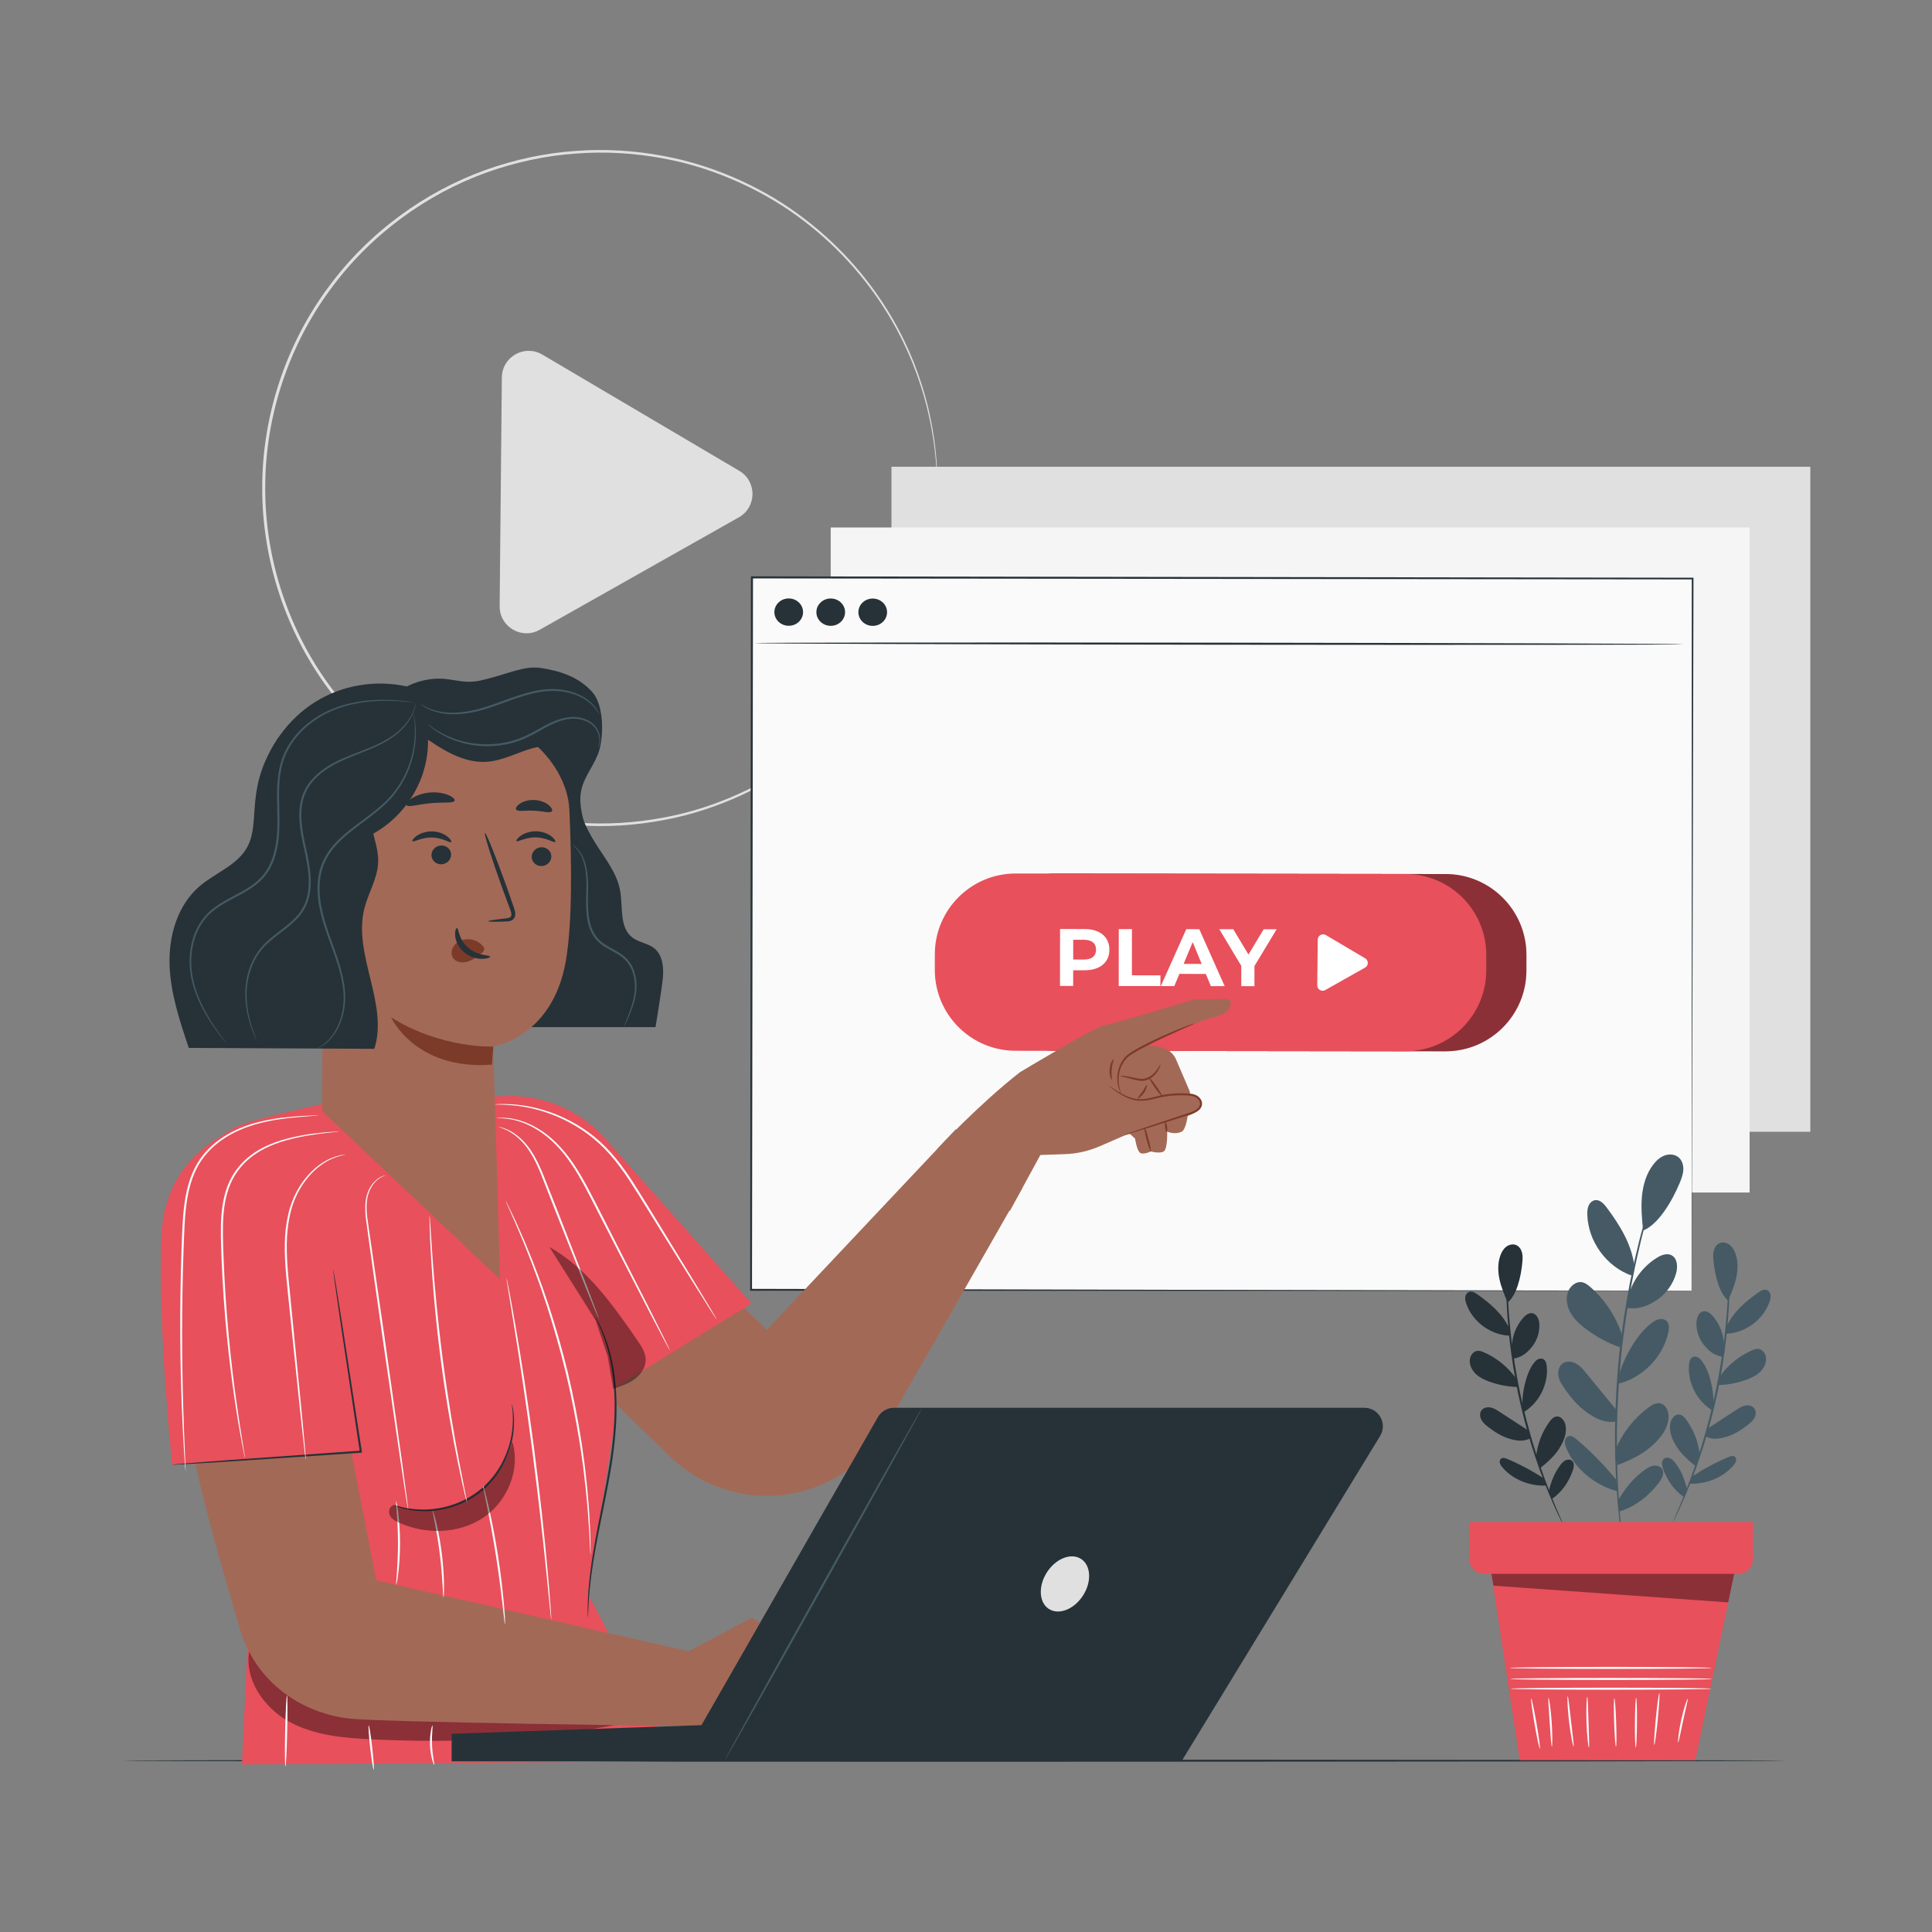 <?xml version="1.0" encoding="utf-8"?>
<!-- Generator: Adobe Illustrator 27.5.0, SVG Export Plug-In . SVG Version: 6.00 Build 0)  -->
<svg version="1.1" xmlns="http://www.w3.org/2000/svg" xmlns:xlink="http://www.w3.org/1999/xlink" x="0px" y="0px"
	 viewBox="0 0 500 500" style="enable-background:new 0 0 500 500;" xml:space="preserve">
<rect x="0" y="0" width="500" height="500" fill="#808080" stroke="none"/>
<g id="Background_Complete">
	<g>
		<g>
			<g>
				<path style="fill:#E0E0E0;" d="M242.573,126.305c0,0-0.039-0.479-0.075-1.413c-0.061-0.933-0.03-2.326-0.198-4.141
					c-0.227-3.633-0.84-8.998-2.507-15.714c-1.722-6.683-4.606-14.739-9.655-23.174c-5.041-8.402-12.267-17.193-22.108-24.687
					c-4.9-3.757-10.469-7.128-16.606-9.912c-6.133-2.781-12.834-5.013-19.98-6.297c-7.133-1.314-14.683-1.829-22.393-1.226
					c-7.714,0.527-15.563,2.193-23.242,4.944c-15.315,5.549-29.867,15.909-40.35,30.274c-10.537,14.268-16.858,32.476-16.822,51.333
					c-0.043,18.864,6.278,37.079,16.816,51.351c10.484,14.37,25.038,24.733,40.356,30.283c3.844,1.365,7.721,2.481,11.608,3.314
					c3.896,0.772,7.777,1.401,11.637,1.63c7.711,0.604,15.261,0.087,22.395-1.227c7.147-1.284,13.848-3.518,19.981-6.299
					c6.137-2.784,11.706-6.156,16.605-9.913c9.841-7.495,17.066-16.286,22.106-24.688c5.048-8.435,7.931-16.49,9.653-23.172
					c1.666-6.715,2.279-12.079,2.506-15.712c0.167-1.815,0.137-3.208,0.197-4.141C242.534,126.783,242.573,126.305,242.573,126.305
					s0.059,1.917-0.117,5.563c-0.178,3.642-0.743,9.026-2.37,15.775c-1.682,6.717-4.535,14.822-9.573,23.32
					c-5.03,8.465-12.265,17.331-22.146,24.901c-4.919,3.795-10.516,7.203-16.689,10.021c-6.169,2.814-12.913,5.078-20.111,6.386
					c-7.184,1.338-14.79,1.871-22.561,1.275c-3.891-0.226-7.803-0.853-11.732-1.627c-3.92-0.834-7.83-1.953-11.707-3.326
					c-15.451-5.577-30.139-16.014-40.723-30.503c-10.638-14.389-17.022-32.77-16.979-51.799
					c-0.037-19.022,6.347-37.396,16.984-51.781c10.583-14.484,25.268-24.919,40.717-30.495c7.745-2.765,15.661-4.433,23.436-4.952
					c7.77-0.596,15.376-0.064,22.559,1.273c7.197,1.307,13.941,3.57,20.11,6.385c6.172,2.818,11.77,6.225,16.689,10.02
					c9.882,7.569,17.117,16.436,22.148,24.901c5.038,8.498,7.892,16.604,9.575,23.322c1.627,6.75,2.193,12.135,2.371,15.778
					C242.632,124.387,242.573,126.305,242.573,126.305z"/>
			</g>
		</g>
		<g>
			<path style="fill:#E0E0E0;" d="M165.842,106.809l25.489,15.044c4.605,2.718,4.541,9.402-0.116,12.032l-25.773,14.552
				l-25.773,14.552c-4.657,2.629-10.413-0.768-10.362-6.116l0.284-29.596l0.284-29.596c0.051-5.347,5.872-8.634,10.477-5.916
				L165.842,106.809z"/>
		</g>
	</g>
	<g>
		<rect x="230.709" y="120.793" style="fill:#E0E0E0;" width="237.803" height="172.111"/>
	</g>
	<g>
		<rect x="214.991" y="136.512" style="fill:#F5F5F5;" width="237.803" height="172.111"/>
	</g>
</g>
<g id="Background_Simple" style="display:none;">
	<path style="display:inline;fill:#E0E0E0;" d="M105.947,302.704c-30.833-43.705-32.923-90.801-32.321-130.489
		c0.601-39.687,23.133-79.132,58.635-96.881s82.606-11.011,109.471,18.208c17.554,19.091,27.159,46.672,50.328,58.325
		c32.729,16.462,72.357-8.087,108.313-1.059c27.575,5.39,48.935,29.605,56.646,56.623s3.571,56.202-5.39,82.832
		c-9.017,26.795-23.745,52.944-47.427,68.386c-21.166,13.803-47.162,17.662-72.328,19.946c-41.648,3.78-84.228,4.087-124.609-6.788
		C166.884,360.932,128.604,337.854,105.947,302.704"/>
	<path style="display:inline;fill:#E0E0E0;" d="M365.764,98.195c-1.684-10.523-8.909-19.739-18.173-25.007
		c-9.264-5.268-17.319-7.645-27.684-4.019c-8.928,1.592-16.915,11.721-19.233,20.489c-2.318,8.767,0.13,18.46,5.647,25.657
		c5.518,7.197,13.855,11.971,22.691,14.015c8.426,1.949,17.769,1.396,25.044-3.282C363.02,120.283,367.448,108.718,365.764,98.195z"
		/>
</g>
<g id="Floor">
	<g>
		<g>
			<path style="fill:#263238;" d="M462.297,455.667c0,0.147-96.448,0.267-215.395,0.267c-118.988,0-215.415-0.12-215.415-0.267
				c0-0.147,96.427-0.267,215.415-0.267C365.85,455.4,462.297,455.52,462.297,455.667z"/>
		</g>
	</g>
</g>
<g id="Screen">
	<g>
		<g>
			<g>
				<g>
					<g>
						
							<rect x="224.029" y="120.039" transform="matrix(0.001 -1 1 0.001 74.057 557.673)" style="fill:#FAFAFA;" width="184.368" height="243.445"/>
					</g>
					<g>
						<g>
							<path style="fill:#263238;" d="M437.82,334.098c0-1.816,0.004-72.898,0.011-184.368l0.219,0.219
								c-68.849-0.072-152.852-0.161-243.424-0.257h-0.02l0.267-0.266c-0.092,66.324-0.18,129.118-0.257,184.367l-0.24-0.241
								C338.662,333.876,435.701,334.093,437.82,334.098c-2.118-0.001-99.158-0.026-243.445-0.064h-0.241l0-0.241
								c0.061-55.249,0.131-118.043,0.204-184.367l0-0.267h0.267h0.02c90.572,0.131,174.575,0.252,243.424,0.352l0.22,0l0,0.219
								C437.998,261.2,437.825,332.282,437.82,334.098z"/>
						</g>
					</g>
				</g>
				<g>
					<g>
						<path style="fill:#263238;" d="M435.76,166.737c0,0.147-53.872,0.2-120.311,0.117c-66.462-0.083-120.322-0.27-120.322-0.417
							c0-0.147,53.86-0.199,120.322-0.116C381.888,166.403,435.76,166.589,435.76,166.737z"/>
					</g>
				</g>
				<g>
					<path style="fill:#263238;" d="M207.832,158.419c-0.003,1.953-1.666,3.535-3.716,3.532c-2.05-0.003-3.71-1.588-3.708-3.541
						c0.003-1.953,1.666-3.535,3.716-3.532C206.175,154.88,207.834,156.466,207.832,158.419z"/>
				</g>
				<g>
					<path style="fill:#263238;" d="M218.702,158.433c-0.002,1.953-1.666,3.535-3.716,3.532c-2.05-0.003-3.71-1.588-3.707-3.542
						c0.002-1.953,1.666-3.535,3.716-3.532C217.045,154.894,218.705,156.479,218.702,158.433z"/>
				</g>
				<g>
					<path style="fill:#263238;" d="M229.573,158.446c-0.002,1.953-1.666,3.535-3.716,3.532c-2.05-0.003-3.71-1.588-3.707-3.542
						c0.002-1.953,1.666-3.535,3.716-3.532C227.916,154.907,229.575,156.493,229.573,158.446z"/>
				</g>
			</g>
		</g>
		<g>
			<g>
				<g>
					<path style="fill:#E8505B;" d="M374.075,272.077l-100.851-0.126c-11.56-0.014-20.92-9.397-20.905-20.958l0.005-4.014
						c0.014-11.56,9.398-20.92,20.958-20.905l100.851,0.126c11.56,0.014,20.92,9.397,20.905,20.958l-0.005,4.014
						C395.018,262.732,385.635,272.092,374.075,272.077z"/>
				</g>
				<g style="opacity:0.4;">
					<path d="M374.075,272.077l-100.851-0.126c-11.56-0.014-20.92-9.397-20.905-20.958l0.005-4.014
						c0.014-11.56,9.398-20.92,20.958-20.905l100.851,0.126c11.56,0.014,20.92,9.397,20.905,20.958l-0.005,4.014
						C395.018,262.732,385.635,272.092,374.075,272.077z"/>
				</g>
			</g>
			<g>
				<path style="fill:#E8505B;" d="M363.684,272.064l-100.851-0.126c-11.56-0.014-20.92-9.397-20.905-20.958l0.005-4.014
					c0.014-11.56,9.397-20.92,20.957-20.905l100.851,0.126c11.56,0.014,20.92,9.397,20.905,20.958l-0.005,4.014
					C384.628,262.719,375.245,272.079,363.684,272.064z"/>
			</g>
			<g>
				<g>
					<path style="fill:#FFFFFF;" d="M287.112,245.79c-0.004,3.283-2.469,5.321-6.404,5.316l-2.967-0.004l-0.006,4.062l-3.409-0.004
						l0.019-14.731l6.376,0.008C284.656,240.442,287.116,242.486,287.112,245.79z M283.66,245.786
						c0.002-1.62-1.049-2.569-3.132-2.572l-2.778-0.003l-0.006,5.114l2.778,0.004C282.605,248.331,283.658,247.385,283.66,245.786z"
						/>
					<path style="fill:#FFFFFF;" d="M289.541,240.448l3.409,0.004l-0.015,11.954l7.387,0.01l-0.004,2.778l-10.796-0.014
						L289.541,240.448z"/>
					<path style="fill:#FFFFFF;" d="M312.065,252.051l-6.839-0.008l-1.309,3.155l-3.493-0.005l6.584-14.723l3.367,0.005l6.568,14.74
						l-3.577-0.005L312.065,252.051z M310.995,249.461l-2.328-5.643l-2.344,5.637L310.995,249.461z"/>
					<path style="fill:#FFFFFF;" d="M324.654,250.004l-0.007,5.219l-3.409-0.005l0.007-5.261l-5.691-9.477l3.619,0.005l3.928,6.55
						l3.943-6.54l3.346,0.004L324.654,250.004z"/>
				</g>
				<g>
					<path style="fill:#FFFFFF;" d="M348.216,245.003l5.09,3.013c0.92,0.544,0.905,1.88-0.026,2.404l-5.154,2.902l-5.154,2.902
						c-0.931,0.524-2.081-0.156-2.069-1.225l0.064-5.914l0.064-5.914c0.012-1.069,1.176-1.724,2.095-1.18L348.216,245.003z"/>
				</g>
			</g>
		</g>
	</g>
</g>
<g id="Character">
	<g>
		<g>
			<g>
				<path style="fill:#A36957;" d="M152.492,299.358l45.949,44.812l48.918-51.913l17.268,15.126l-35.185,61.6
					c-3.164,5.511-7.605,10.252-13.12,13.409c-4.316,2.47-9.144,4.045-14.199,4.561h0c-10.548,1.077-21.034-2.559-28.651-9.936
					l-25.269-24.473L152.492,299.358z"/>
			</g>
			<g>
				<g>
					<path style="fill:#A36957;" d="M263.974,277.478c0,0,20.241-12.147,21.754-12.147c1.512,0,23.145-6.672,23.145-6.672
						l9.265-0.135c0,0,2.378,3.466-5.185,5.061l-4.773,1.627l-6.187,2.733l-5.375,2.377l3.733,0.684
						c1.792,0.328,3.302,1.532,4.021,3.206l3.59,8.361c0,0-0.302,9.378-2.117,10.285c-1.815,0.908-3.781,0-3.781,0
						s0.151,4.538-0.908,5.143c-1.059,0.605-3.327,0-3.327,0s-2.118,0.991-2.874,0.269c-0.756-0.723-1.21-3.596-1.21-3.596
						l-1.465-1.361l-7.667,3.337c-2.86,1.245-5.93,1.938-9.047,2.044l-6.32,0.214l-7.885,14.47l-18.77-16.06
						C242.59,297.317,253.391,285.738,263.974,277.478z"/>
				</g>
				<g>
					<path style="fill:#A36957;" d="M286.614,280.957c3.013,1.673,4.345,3.455,7.787,3.306c2.255-0.098,4.79-0.197,7.01-0.603
						c1.912-0.35,3.87-0.329,5.814-0.307c1.29,0.014,2.845,0.188,3.402,1.352c0.391,0.818,0.074,1.835-0.537,2.505
						c-0.611,0.67-1.46,1.064-2.293,1.421c-5.786,2.48-11.932,3.987-18.046,5.484"/>
				</g>
				<g>
					<g>
						<path style="fill:#7C3B29;" d="M300.354,275.468c0.056,0.023-0.114,0.71-0.711,1.689c-0.576,0.948-1.77,2.27-3.612,2.553
							c-0.931,0.139-1.752-0.139-2.464-0.287c-0.653-0.17-1.284-0.333-1.897-0.492c-1.074-0.298-1.739-0.387-1.744-0.454
							c-0.005-0.081,0.718-0.121,1.823,0.085c0.554,0.094,1.206,0.233,1.925,0.382c0.723,0.127,1.507,0.363,2.279,0.239
							c1.607-0.243,2.747-1.38,3.376-2.238C299.98,276.064,300.277,275.431,300.354,275.468z"/>
					</g>
				</g>
				<g>
					<g>
						<path style="fill:#7C3B29;" d="M300.728,283.663c-0.121,0.084-0.962-0.912-1.879-2.226c-0.917-1.314-1.563-2.447-1.442-2.532
							c0.121-0.084,0.962,0.912,1.879,2.226C300.204,282.445,300.849,283.578,300.728,283.663z"/>
					</g>
				</g>
				<g>
					<g>
						<path style="fill:#7C3B29;" d="M296.738,280.734c0.169,0,0.087,1.098-0.666,2.099c-0.715,1.012-1.587,1.545-1.671,1.429
							c-0.095-0.118,0.573-0.796,1.236-1.738C296.332,281.597,296.603,280.726,296.738,280.734z"/>
					</g>
				</g>
				<g>
					<g>
						<path style="fill:#7C3B29;" d="M287.704,279.434c-0.125,0.058-0.672-1.143-0.528-2.719c0.132-1.578,0.879-2.665,0.993-2.587
							c0.141,0.071-0.344,1.182-0.461,2.633C287.57,278.211,287.854,279.389,287.704,279.434z"/>
					</g>
				</g>
				<g>
					<g>
						<path style="fill:#7C3B29;" d="M291.132,293.664c-0.006-0.017,0.148-0.086,0.447-0.202c0.359-0.131,0.792-0.289,1.314-0.479
							c1.229-0.422,2.87-0.985,4.862-1.669c2.084-0.695,4.53-1.51,7.232-2.41c0.682-0.225,1.38-0.455,2.093-0.689
							c0.716-0.239,1.444-0.447,2.101-0.803c0.65-0.341,1.261-0.857,1.361-1.545c0.125-0.68-0.324-1.389-0.949-1.792
							c-0.634-0.407-1.434-0.524-2.216-0.567c-0.794-0.038-1.588-0.048-2.361-0.034c-1.548,0.029-3.036,0.176-4.423,0.469
							c-1.388,0.294-2.706,0.694-3.996,0.862c-1.287,0.186-2.539,0.077-3.597-0.24c-2.131-0.639-3.583-1.717-4.571-2.409
							c-0.492-0.358-0.863-0.65-1.112-0.852c-0.248-0.203-0.372-0.316-0.362-0.331c0.024-0.033,0.578,0.349,1.591,1.012
							c1.016,0.637,2.492,1.65,4.553,2.216c1.027,0.281,2.197,0.363,3.436,0.166c1.242-0.179,2.539-0.589,3.955-0.904
							c1.419-0.314,2.941-0.475,4.515-0.511c0.788-0.017,1.584-0.01,2.401,0.027c0.813,0.046,1.701,0.156,2.478,0.65
							c0.745,0.476,1.345,1.367,1.182,2.323c-0.156,0.957-0.943,1.558-1.639,1.923c-0.723,0.386-1.483,0.595-2.189,0.826
							c-0.715,0.229-1.414,0.453-2.098,0.672c-2.715,0.86-5.173,1.638-7.267,2.301c-2.013,0.618-3.673,1.127-4.914,1.508
							c-0.534,0.153-0.977,0.279-1.345,0.384C291.302,293.647,291.137,293.682,291.132,293.664z"/>
					</g>
				</g>
				<g>
					<g>
						<path style="fill:#7C3B29;" d="M296.178,291.784c0.142-0.038,0.62,1.307,1.066,3.002c0.446,1.696,0.692,3.101,0.55,3.138
							c-0.142,0.037-0.619-1.307-1.066-3.002C296.282,293.226,296.035,291.821,296.178,291.784z"/>
					</g>
				</g>
				<g>
					<g>
						<path style="fill:#7C3B29;" d="M301.572,290.389c0.143-0.032,0.386,0.511,0.478,1.225c0.093,0.713-0.005,1.301-0.151,1.306
							c-0.148,0.005-0.289-0.551-0.378-1.238C301.432,290.996,301.427,290.421,301.572,290.389z"/>
					</g>
				</g>
			</g>
			<g>
				<g>
					<path style="fill:#7C3B29;" d="M309.202,264.864c0.013,0.039-0.37,0.201-1.057,0.509c-0.792,0.351-1.766,0.782-2.913,1.291
						c-2.45,1.109-5.847,2.631-9.474,4.533c-0.9,0.486-1.779,0.963-2.586,1.477c-0.826,0.515-1.554,1.014-2.048,1.728
						c-1.024,1.398-1.476,2.96-1.59,4.266c-0.224,2.667,0.704,4.203,0.579,4.228c-0.021,0.011-0.261-0.34-0.523-1.059
						c-0.258-0.715-0.504-1.82-0.432-3.197c0.07-1.366,0.501-3.022,1.568-4.527c0.26-0.37,0.595-0.733,0.975-1.044
						c0.38-0.293,0.773-0.581,1.19-0.836c0.824-0.533,1.708-1.018,2.617-1.508c3.654-1.916,7.081-3.385,9.576-4.408
						c1.25-0.506,2.271-0.895,2.986-1.138C308.783,264.93,309.192,264.833,309.202,264.864z"/>
				</g>
			</g>
		</g>
		<g>
			<g>
				<g>
					<g>
						<path style="fill:#E8505B;" d="M174.826,455.811l-22.669-43.303l7.213-46.335l-3.636-72.509
							c-13.576-13.696-30.269-9.402-30.269-9.402H88.847c-4.767,1.66-23.633,5.056-28.436,7.758
							c-15.24,8.573-18.242,28.628-13.122,45.348l17.719,68.949l-2.395,50.335L174.826,455.811z"/>
					</g>
					<g>
						<g>
							<polygon style="fill:#E8505B;" points="155.734,293.664 194.491,337.333 152.146,363.442 							"/>
						</g>
					</g>
				</g>
			</g>
			<g style="opacity:0.4;">
				<g>
					<path d="M64.562,426.994c-1.474,7.391,3.584,14.867,10.176,18.522c6.591,3.655,14.385,4.304,21.915,4.647
						c22.078,1.005,44.337,0.036,65.983-4.425c-10.752-3.376-22.159-3.985-33.426-4.225s-22.615-0.144-33.697-2.189
						c-11.083-2.045-22.058-6.427-30.01-14.414"/>
				</g>
			</g>
			<g>
				<g>
					<g>
						<g>
							<path style="fill:#A36957;" d="M174.805,446.702c0,0-75.522-0.971-84.369-1.94c-11.288-1.236-24.59-8.578-28.746-24.538
								c-1.98-7.602-22.91-71.695-16.163-100.526c0.068-0.288,0.137-0.573,0.207-0.854c4.595-18.296,30.811-17.613,34.415,0.904
								l17.203,89.225l80.878,18.379l16.268-8.645l27.196,15.582l-4.066,12.413H174.805z"/>
						</g>
					</g>
				</g>
			</g>
			<g>
				<g>
					<path style="fill:#E8505B;" d="M62.299,291.611c-0.584,0.392-19.595,6.169-20.531,28.143
						c-0.992,23.294,2.788,59.311,2.788,59.311l48.823-3.366l-16.504-76.432L62.299,291.611z"/>
				</g>
			</g>
			<g>
				<g>
					<path style="fill:#263238;" d="M152.149,418.707c-0.018,0-0.033-0.278-0.045-0.808c-0.002-0.53-0.042-1.313-0.005-2.32
						c0.026-2.015,0.21-4.93,0.644-8.507c0.427-3.579,1.155-7.809,2.066-12.479c0.904-4.672,1.985-9.787,2.877-15.195
						c0.874-5.409,1.376-10.615,1.385-15.358c0.005-4.741-0.446-9.007-1.233-12.504c-0.775-3.498-1.755-6.245-2.575-8.075
						c-0.366-0.935-0.761-1.611-0.97-2.098c-0.225-0.479-0.336-0.735-0.32-0.744c0.016-0.009,0.158,0.23,0.415,0.694
						c0.24,0.472,0.666,1.135,1.064,2.063c0.882,1.813,1.925,4.561,2.754,8.078c0.841,3.514,1.335,7.813,1.357,12.586
						c0.018,4.775-0.472,10.013-1.35,15.443c-0.894,5.425-1.992,10.542-2.921,15.204c-0.936,4.661-1.701,8.872-2.174,12.432
						c-0.48,3.559-0.721,6.459-0.811,8.466c-0.069,1.003-0.063,1.784-0.095,2.313C152.188,418.429,152.167,418.707,152.149,418.707z
						"/>
				</g>
			</g>
			<g>
				<g>
					<path style="fill:#263238;" d="M44.556,379.065c-0.001-0.009,0.083-0.024,0.247-0.044c0.196-0.021,0.435-0.046,0.729-0.077
						c0.685-0.06,1.622-0.141,2.805-0.244c2.484-0.192,5.999-0.463,10.323-0.797c8.76-0.624,20.787-1.481,34.073-2.427
						c0.215-0.015,0.43-0.03,0.628-0.043l-0.245,0.306c-1.946-13.038-3.703-24.809-4.981-33.375c-0.606-4.233-1.098-7.67-1.446-10.1
						c-0.155-1.159-0.277-2.076-0.366-2.748c-0.033-0.288-0.06-0.524-0.082-0.716c-0.015-0.162-0.019-0.245-0.01-0.247
						c0.009-0.001,0.03,0.079,0.064,0.239c0.036,0.19,0.08,0.423,0.134,0.708c0.114,0.668,0.269,1.58,0.465,2.733
						c0.388,2.424,0.937,5.853,1.613,10.075c1.319,8.56,3.131,20.322,5.138,33.351l0.044,0.286l-0.29,0.02
						c-0.198,0.014-0.413,0.028-0.628,0.043c-13.29,0.886-25.32,1.688-34.083,2.271c-4.329,0.263-7.848,0.476-10.335,0.628
						c-1.187,0.061-2.125,0.109-2.812,0.144c-0.295,0.01-0.536,0.017-0.732,0.024C44.641,379.077,44.556,379.074,44.556,379.065z"/>
				</g>
			</g>
			<g>
				<g>
					<path style="fill:#263238;" d="M132.482,363.386c0.018-0.004,0.063,0.162,0.132,0.483c0.057,0.322,0.19,0.792,0.25,1.412
						c0.179,1.233,0.27,3.052,0.026,5.276c-0.238,2.222-0.893,4.843-2.167,7.522c-1.265,2.676-3.207,5.381-5.815,7.614
						c-2.638,2.199-5.63,3.662-8.48,4.463c-2.855,0.809-5.549,1.017-7.779,0.88c-2.233-0.131-4.012-0.524-5.198-0.906
						c-0.602-0.163-1.043-0.372-1.351-0.482c-0.304-0.121-0.46-0.194-0.454-0.211c0.032-0.145,2.595,1.059,7.018,1.222
						c2.197,0.087,4.837-0.158,7.626-0.976c2.785-0.81,5.7-2.254,8.272-4.398c2.542-2.178,4.453-4.81,5.716-7.421
						c1.272-2.613,1.954-5.175,2.235-7.356C133.094,366.122,132.334,363.394,132.482,363.386z"/>
				</g>
			</g>
			<g>
				<g>
					<path style="fill:#FAFAFA;" d="M48.026,380.728c-0.009,0.001-0.024-0.1-0.045-0.295c-0.02-0.226-0.046-0.513-0.078-0.87
						c-0.058-0.804-0.139-1.926-0.242-3.35c-0.19-2.911-0.425-7.126-0.624-12.339c-0.402-10.423-0.617-24.845-0.05-40.757
						c0.162-3.974,0.236-7.872,0.757-11.614c0.51-3.729,1.493-7.323,3.27-10.343c1.767-3.029,4.29-5.323,6.885-6.985
						c2.614-1.661,5.311-2.739,7.825-3.469c5.058-1.415,9.316-1.663,12.216-1.878c1.456-0.092,2.588-0.141,3.355-0.17
						c0.359-0.01,0.646-0.018,0.873-0.025c0.197-0.003,0.298,0.001,0.299,0.01c0.001,0.009-0.1,0.024-0.295,0.044
						c-0.226,0.02-0.512,0.046-0.87,0.078c-0.803,0.065-1.923,0.155-3.346,0.27c-2.891,0.278-7.132,0.586-12.126,2.033
						c-2.48,0.745-5.133,1.831-7.692,3.479c-2.54,1.65-4.991,3.905-6.7,6.861c-1.722,2.95-2.679,6.476-3.177,10.165
						c-0.508,3.699-0.58,7.588-0.742,11.561c-0.566,15.897-0.411,30.305-0.106,40.725c0.151,5.211,0.329,9.427,0.455,12.34
						c0.06,1.427,0.108,2.55,0.142,3.355c0.01,0.359,0.018,0.647,0.025,0.874C48.038,380.626,48.035,380.727,48.026,380.728z"/>
				</g>
			</g>
			<g>
				<g>
					<path style="fill:#FAFAFA;" d="M87.809,292.812c0.001,0.009-0.09,0.026-0.268,0.05c-0.209,0.025-0.468,0.055-0.789,0.093
						c-0.735,0.082-1.749,0.195-3.034,0.339c-2.62,0.346-6.457,0.79-10.963,2.218c-2.232,0.742-4.648,1.736-6.91,3.327
						c-2.254,1.579-4.331,3.776-5.73,6.539c-1.397,2.769-2.07,6.02-2.307,9.396c-0.242,3.385-0.076,6.915,0.044,10.529
						c0.539,14.461,1.957,27.499,3.256,36.888c0.648,4.696,1.25,8.486,1.675,11.104c0.208,1.277,0.372,2.284,0.49,3.014
						c0.047,0.32,0.085,0.578,0.116,0.786c0.023,0.178,0.031,0.27,0.022,0.271c-0.009,0.002-0.034-0.087-0.075-0.261
						c-0.044-0.205-0.1-0.461-0.168-0.777c-0.143-0.726-0.34-1.728-0.589-2.998c-0.488-2.608-1.148-6.392-1.844-11.086
						c-1.395-9.385-2.875-22.438-3.415-36.921c-0.119-3.615-0.284-7.159-0.032-10.587c0.248-3.416,0.941-6.738,2.39-9.579
						c1.45-2.837,3.602-5.085,5.917-6.681c2.323-1.609,4.783-2.595,7.047-3.322c4.568-1.396,8.423-1.782,11.056-2.066
						c1.322-0.122,2.35-0.202,3.048-0.24c0.323-0.016,0.584-0.029,0.794-0.04C87.716,292.801,87.808,292.802,87.809,292.812z"/>
				</g>
			</g>
			<g>
				<g>
					<path style="fill:#FAFAFA;" d="M79.149,377.928c-0.018,0.002-0.067-0.298-0.142-0.87c-0.075-0.62-0.176-1.456-0.304-2.507
						c-0.246-2.231-0.593-5.371-1.019-9.23c-0.813-7.843-1.928-18.594-3.16-30.471c-0.614-5.939-1.176-11.676-0.563-16.877
						c0.308-2.59,0.847-5.033,1.713-7.198c0.85-2.167,1.96-4.054,3.186-5.605c2.446-3.126,5.271-4.889,7.342-5.621
						c0.515-0.202,0.981-0.35,1.397-0.441c0.41-0.113,0.759-0.192,1.049-0.222c0.574-0.084,0.875-0.119,0.877-0.101
						c0.016,0.075-1.22,0.15-3.246,0.957c-2.018,0.781-4.755,2.559-7.119,5.658c-1.185,1.538-2.256,3.403-3.072,5.535
						c-0.83,2.126-1.347,4.538-1.637,7.092c-0.578,5.133-0.009,10.826,0.606,16.769c1.171,11.883,2.231,22.639,3.004,30.487
						c0.355,3.866,0.644,7.012,0.85,9.247c0.086,1.055,0.154,1.894,0.204,2.517C79.155,377.623,79.168,377.926,79.149,377.928z"/>
				</g>
			</g>
			<g>
				<g>
					<path style="fill:#FAFAFA;" d="M105.648,390.829c-0.018,0.003-0.08-0.305-0.182-0.893c-0.103-0.635-0.243-1.494-0.419-2.576
						c-0.348-2.29-0.838-5.519-1.441-9.488c-1.172-8.061-2.78-19.117-4.555-31.33c-1.739-12.247-3.326-23.32-4.378-31.366
						c-0.224-2.021-0.208-3.902,0.172-5.494c0.387-1.594,1.124-2.842,1.892-3.692c0.77-0.857,1.561-1.322,2.114-1.55
						c0.559-0.228,0.878-0.256,0.878-0.256c0.058,0.076-1.349,0.221-2.837,1.942c-0.722,0.846-1.411,2.074-1.757,3.622
						c-0.342,1.554-0.333,3.388-0.088,5.386c1.166,8.061,2.765,19.117,4.532,31.333c1.715,12.222,3.268,23.285,4.401,31.352
						c0.533,3.979,0.966,7.216,1.273,9.512c0.134,1.088,0.241,1.952,0.319,2.59C105.64,390.513,105.666,390.826,105.648,390.829z"/>
				</g>
			</g>
			<g>
				<g>
					<path style="fill:#FAFAFA;" d="M114.778,413.423c-0.08,0-0.131-1.272-0.251-3.32c-0.119-2.049-0.331-4.875-0.715-7.979
						c-0.387-3.105-0.874-5.897-1.26-7.913c-0.385-2.016-0.646-3.261-0.569-3.28c0.066-0.017,0.457,1.197,0.938,3.201
						c0.482,2.003,1.03,4.802,1.42,7.926c0.386,3.123,0.54,5.971,0.562,8.031C114.928,412.151,114.846,413.424,114.778,413.423z"/>
				</g>
			</g>
			<g>
				<g>
					<path style="fill:#FAFAFA;" d="M96.708,457.996c-0.146,0.017-0.553-2.531-0.909-5.69c-0.355-3.16-0.525-5.733-0.378-5.75
						c0.146-0.017,0.553,2.531,0.909,5.69C96.685,455.405,96.854,457.979,96.708,457.996z"/>
				</g>
			</g>
			<g>
				<g>
					<path style="fill:#FAFAFA;" d="M74.267,438.767c0.147,0.003,0.176,4.124,0.063,9.203c-0.112,5.081-0.323,9.196-0.47,9.193
						c-0.147-0.003-0.176-4.124-0.063-9.204C73.909,442.88,74.12,438.764,74.267,438.767z"/>
				</g>
			</g>
			<g>
				<g>
					<path style="fill:#FAFAFA;" d="M102.513,388.492c0.067-0.01,0.315,1.185,0.558,3.142c0.243,1.956,0.455,4.676,0.461,7.687
						c0.003,3.011-0.2,5.733-0.438,7.689c-0.236,1.957-0.481,3.153-0.548,3.143c-0.079-0.011,0.033-1.222,0.173-3.179
						c0.14-1.957,0.282-4.662,0.28-7.653c-0.006-2.99-0.157-5.694-0.303-7.651C102.55,389.714,102.434,388.503,102.513,388.492z"/>
				</g>
			</g>
			<g>
				<g>
					<path style="fill:#FAFAFA;" d="M112.37,456.753c-0.124,0.049-0.967-2.174-1.086-5.073c-0.136-2.9,0.509-5.188,0.637-5.149
						c0.159,0.029-0.238,2.307-0.103,5.126C111.931,454.476,112.526,456.71,112.37,456.753z"/>
				</g>
			</g>
			<g>
				<g>
					<path style="fill:#FAFAFA;" d="M130.694,420.378c-0.037,0.003-0.114-0.503-0.222-1.419c-0.117-1.018-0.266-2.32-0.444-3.88
						c-0.376-3.275-0.945-7.792-1.727-12.758c-0.786-4.967-1.637-9.441-2.288-12.672c-0.311-1.538-0.57-2.823-0.773-3.828
						c-0.18-0.905-0.262-1.41-0.226-1.418c0.036-0.009,0.187,0.48,0.428,1.371c0.244,0.891,0.567,2.187,0.939,3.795
						c0.746,3.216,1.658,7.689,2.446,12.668c0.784,4.978,1.295,9.514,1.576,12.803c0.141,1.645,0.234,2.978,0.276,3.9
						C130.723,419.864,130.73,420.375,130.694,420.378z"/>
				</g>
			</g>
			<g>
				<g>
					<path style="fill:#FAFAFA;" d="M131.059,330.643c0.018-0.003,0.09,0.301,0.212,0.885c0.125,0.63,0.293,1.482,0.505,2.556
						c0.431,2.221,1.016,5.442,1.705,9.428c1.38,7.971,3.121,19.014,4.728,31.253c1.602,12.244,2.766,23.363,3.487,31.421
						c0.362,4.029,0.627,7.291,0.783,9.548c0.072,1.092,0.128,1.959,0.17,2.599c0.033,0.595,0.042,0.908,0.023,0.909
						c-0.018,0.001-0.063-0.309-0.13-0.9c-0.066-0.638-0.157-1.502-0.27-2.59c-0.23-2.3-0.553-5.543-0.951-9.53
						c-0.817-8.045-2.039-19.151-3.641-31.388c-1.606-12.232-3.287-23.277-4.571-31.261c-0.643-3.954-1.166-7.172-1.537-9.453
						c-0.171-1.081-0.307-1.939-0.407-2.573C131.078,330.957,131.041,330.646,131.059,330.643z"/>
				</g>
			</g>
			<g>
				<g>
					<path style="fill:#FAFAFA;" d="M152.843,402.386c-0.009,0-0.021-0.083-0.036-0.244c-0.014-0.193-0.031-0.429-0.052-0.718
						c-0.036-0.676-0.086-1.598-0.149-2.762c-0.051-1.199-0.125-2.666-0.261-4.366c-0.129-1.7-0.229-3.639-0.457-5.773
						c-0.196-2.137-0.417-4.476-0.743-6.978c-0.272-2.508-0.688-5.172-1.097-7.978c-0.898-5.6-2.062-11.729-3.574-18.098
						c-1.543-6.364-3.286-12.355-5.026-17.754c-0.909-2.687-1.747-5.249-2.642-7.608c-0.844-2.378-1.709-4.563-2.504-6.556
						c-0.765-2.005-1.555-3.779-2.212-5.352c-0.65-1.577-1.25-2.917-1.748-4.009c-0.472-1.066-0.846-1.91-1.119-2.528
						c-0.112-0.267-0.204-0.485-0.279-0.664c-0.06-0.151-0.087-0.23-0.079-0.234s0.051,0.067,0.128,0.21
						c0.088,0.173,0.195,0.383,0.327,0.641c0.296,0.609,0.701,1.439,1.211,2.488c0.528,1.08,1.156,2.409,1.833,3.976
						c0.683,1.564,1.499,3.33,2.288,5.33c0.818,1.987,1.705,4.169,2.569,6.545c0.915,2.357,1.77,4.92,2.694,7.608
						c1.77,5.403,3.532,11.405,5.078,17.784c1.515,6.384,2.667,12.531,3.541,18.148c0.396,2.815,0.796,5.486,1.05,8.001
						c0.308,2.509,0.507,4.855,0.679,6.998c0.204,2.14,0.278,4.084,0.379,5.788c0.108,1.704,0.151,3.174,0.17,4.375
						c0.021,1.166,0.037,2.09,0.049,2.767c0,0.289-0.001,0.526-0.001,0.72C152.858,402.302,152.852,402.385,152.843,402.386z"/>
				</g>
			</g>
			<g>
				<g>
					<path style="fill:#FAFAFA;" d="M129.01,291.651c0.004-0.018,0.203,0.013,0.581,0.09c0.372,0.095,0.926,0.24,1.598,0.538
						c1.347,0.57,3.192,1.743,4.903,3.75c1.737,1.988,3.204,4.793,4.497,7.983c1.269,3.206,2.659,6.716,4.119,10.404
						c2.862,7.369,5.451,14.037,7.358,18.948c0.898,2.382,1.634,4.334,2.173,5.764c0.229,0.639,0.416,1.161,0.566,1.577
						c0.124,0.363,0.18,0.556,0.163,0.563c-0.017,0.007-0.107-0.174-0.263-0.524c-0.174-0.406-0.392-0.916-0.659-1.54
						c-0.578-1.415-1.368-3.346-2.331-5.702c-1.945-4.896-4.585-11.543-7.503-18.89c-1.445-3.691-2.821-7.205-4.078-10.414
						c-1.261-3.183-2.669-5.951-4.33-7.926c-1.638-1.994-3.405-3.187-4.701-3.805C129.802,291.839,128.995,291.707,129.01,291.651z"
						/>
				</g>
			</g>
			<g>
				<g>
					<path style="fill:#FAFAFA;" d="M111.163,314.493c0.018-0.001,0.048,0.262,0.088,0.764c0.037,0.553,0.087,1.283,0.149,2.194
						c0.131,1.963,0.314,4.704,0.539,8.066c0.49,6.807,1.334,16.199,2.68,26.523c1.354,10.327,2.953,19.621,4.229,26.325
						c0.647,3.307,1.175,6.002,1.553,7.932c0.174,0.896,0.314,1.614,0.42,2.158c0.09,0.495,0.129,0.756,0.111,0.76
						c-0.018,0.004-0.092-0.25-0.216-0.737c-0.131-0.539-0.303-1.249-0.518-2.137c-0.444-1.858-1.035-4.558-1.72-7.904
						c-1.373-6.691-3.033-15.989-4.388-26.329c-1.347-10.338-2.133-19.749-2.527-26.568c-0.199-3.41-0.321-6.171-0.37-8.081
						c-0.02-0.914-0.037-1.645-0.049-2.199C111.138,314.758,111.144,314.494,111.163,314.493z"/>
				</g>
			</g>
			<g>
				<g>
					<path style="fill:#FAFAFA;" d="M185.537,341.559c-0.016,0.01-0.187-0.234-0.499-0.706c-0.333-0.516-0.78-1.209-1.342-2.08
						c-1.174-1.863-2.824-4.483-4.852-7.701c-2.041-3.276-4.457-7.155-7.138-11.458c-2.7-4.301-5.572-9.104-8.749-14.014
						c-1.61-2.441-3.289-4.753-5.11-6.813c-1.814-2.065-3.785-3.853-5.818-5.35c-4.073-2.996-8.3-4.859-11.959-5.944
						c-3.667-1.103-6.776-1.422-8.908-1.557c-1.07-0.068-1.902-0.075-2.468-0.07c-0.565-0.005-0.863-0.017-0.864-0.035
						s0.295-0.043,0.861-0.072c0.566-0.04,1.402-0.067,2.479-0.03c2.147,0.071,5.288,0.335,9.005,1.402
						c3.708,1.049,8.002,2.896,12.145,5.91c2.067,1.504,4.077,3.314,5.919,5.4c1.848,2.081,3.546,4.412,5.164,6.866
						c3.192,4.935,6.042,9.731,8.722,14.05c2.644,4.326,5.028,8.225,7.04,11.518c1.967,3.256,3.569,5.906,4.708,7.79
						c0.526,0.893,0.945,1.603,1.257,2.132C185.412,341.287,185.553,341.549,185.537,341.559z"/>
				</g>
			</g>
			<g>
				<g>
					<path style="fill:#FAFAFA;" d="M173.402,349.541c-0.016,0.008-0.158-0.228-0.412-0.687c-0.273-0.506-0.635-1.177-1.088-2.017
						c-0.95-1.813-2.28-4.35-3.913-7.465c-3.281-6.37-7.77-15.088-12.73-24.719c-2.486-4.827-4.73-9.497-7.371-13.369
						c-2.604-3.89-5.642-6.912-8.653-8.767c-2.984-1.91-5.806-2.689-7.755-2.958c-1.963-0.259-3.07-0.13-3.071-0.194
						c0,0,1.1-0.21,3.097-0.012c1.98,0.209,4.87,0.944,7.928,2.844c3.085,1.842,6.208,4.895,8.86,8.81
						c2.692,3.901,4.957,8.582,7.44,13.403c4.906,9.659,9.346,18.402,12.591,24.79c1.57,3.147,2.849,5.711,3.762,7.542
						c0.416,0.859,0.749,1.546,0.999,2.063C173.309,349.279,173.418,349.532,173.402,349.541z"/>
				</g>
			</g>
			<g style="opacity:0.4;">
				<g>
					<path d="M101.637,389.656c-0.956,0.355-1.192,1.707-0.703,2.602c0.489,0.894,1.449,1.415,2.379,1.832
						c6.901,3.088,15.397,2.903,21.697-1.277c6.299-4.181,9.805-12.534,7.552-19.751c-1.471,6.31-5.732,11.916-11.417,15.024
						c-5.686,3.108-12.705,3.667-18.811,1.499"/>
				</g>
			</g>
			<g style="opacity:0.4;">
				<g>
					<path d="M154.151,341.716c-3.988-6.333-7.976-12.665-11.964-18.998c9.731,5.481,16.416,14.979,22.767,24.167
						c1.021,1.477,2.08,3.063,2.147,4.857c0.076,2.041-1.194,3.944-2.834,5.163c-1.639,1.218-3.618,1.873-5.56,2.508
						c-0.483-2.805-0.965-5.61-1.448-8.415"/>
				</g>
			</g>
		</g>
		<g>
			<g>
				<path style="fill:#263238;" d="M169.309,245.407c-1.634-1.308-3.946-1.485-5.618-2.745c-3.442-2.593-2.453-7.863-3.193-12.108
					c-0.806-4.622-3.949-8.422-6.442-12.398s-5.38-9.729-3.536-14.043l-33.65,61.695l52.776,0.001c0,0,1.607-9.705,1.889-12.536
					C171.816,250.442,171.53,247.185,169.309,245.407z"/>
			</g>
			<g>
				<path style="fill:#263238;" d="M99.38,184.142c1.626-4.964,7.043-7.772,12.23-8.396s7.731,1.493,12.828,0.348
					c7.004-1.574,11.081-3.95,15.71-3.195c4.18,0.681,9.491,1.986,13.265,6.356c2.768,3.205,2.867,10.709,1.715,14.785
					c-1.052,3.721-3.944,6.764-4.72,10.553c-0.718,3.511,0.483,7.086,1.259,10.585c2.33,10.505,0.527,22.271-6.437,30.474
					c-6.964,8.203-19.495,11.831-29.113,7.005"/>
			</g>
			<g>
				<g>
					<g>
						<g>
							<g>
								<g>
									<g>
										<g>
											<g>
												<g>
													<g>
														<g>
															<path style="fill:#A36957;" d="M129.411,331.088l-1.751-60.24c0,0,15.253-2.255,18.756-22.041
																c1.742-9.839,1.534-26.027,0.936-39.267c-0.538-11.916-13.153-24.032-25.036-22.988l-38.597,6.634l0.013,6.407
																l-0.383,87.941L129.411,331.088L129.411,331.088z"/>
														</g>
													</g>
												</g>
											</g>
										</g>
									</g>
									<g>
										<g>
											<g>
												<g>
													<g>
														<g>
															<g>
																<path style="fill:#263238;" d="M142.688,221.61c0.024,1.345-1.096,2.473-2.499,2.524
																	c-1.401,0.05-2.558-0.996-2.582-2.341c-0.023-1.344,1.095-2.475,2.496-2.525
																	C141.507,219.217,142.665,220.266,142.688,221.61z"/>
															</g>
														</g>
													</g>
												</g>
											</g>
										</g>
										<g>
											<g>
												<g>
													<g>
														<g>
															<g>
																<g>
																	<path style="fill:#263238;" d="M143.693,217.894c-0.321,0.326-2.224-1.135-4.963-1.176
																		c-2.734-0.081-4.769,1.292-5.06,0.952c-0.144-0.151,0.188-0.744,1.075-1.366c0.873-0.619,2.353-1.21,4.059-1.172
																		c1.705,0.04,3.129,0.693,3.942,1.351C143.576,217.143,143.851,217.748,143.693,217.894z"/>
																</g>
															</g>
														</g>
													</g>
												</g>
											</g>
										</g>
									</g>
									<g>
										<g>
											<g>
												<g>
													<g>
														<g>
															<g>
																<path style="fill:#263238;" d="M116.75,221.149c0.024,1.345-1.096,2.473-2.499,2.524
																	c-1.401,0.05-2.559-0.996-2.582-2.341c-0.024-1.344,1.095-2.475,2.497-2.525
																	C115.569,218.756,116.727,219.805,116.75,221.149z"/>
															</g>
														</g>
													</g>
												</g>
											</g>
										</g>
										<g>
											<g>
												<g>
													<g>
														<g>
															<g>
																<g>
																	<path style="fill:#263238;" d="M116.767,217.926c-0.322,0.326-2.227-1.134-4.963-1.176
																		c-2.735-0.08-4.769,1.292-5.061,0.952c-0.142-0.151,0.186-0.744,1.076-1.366c0.872-0.62,2.352-1.21,4.058-1.173
																		c1.706,0.04,3.129,0.693,3.943,1.35C116.648,217.175,116.924,217.781,116.767,217.926z"/>
																</g>
															</g>
														</g>
													</g>
												</g>
											</g>
										</g>
									</g>
									<g>
										<g>
											<g>
												<g>
													<g>
														<g>
															<g>
																<path style="fill:#263238;" d="M126.344,238.41c-0.01-0.156,1.698-0.419,4.462-0.723
																	c0.7-0.06,1.365-0.187,1.491-0.662c0.174-0.502-0.105-1.261-0.43-2.081c-0.627-1.704-1.284-3.489-1.973-5.361
																	c-2.737-7.632-4.705-13.902-4.397-14.01c0.309-0.107,2.777,5.991,5.514,13.623c0.658,1.882,1.287,3.675,1.885,5.391
																	c0.251,0.799,0.69,1.708,0.314,2.751c-0.198,0.519-0.718,0.889-1.168,1.002c-0.451,0.128-0.844,0.129-1.19,0.144
																	C128.074,238.584,126.352,238.566,126.344,238.41z"/>
															</g>
														</g>
													</g>
												</g>
											</g>
										</g>
									</g>
									<g>
										<g>
											<g>
												<g>
													<g>
														<g>
															<path style="fill:#7C3B29;" d="M127.66,270.847c0,0-13.364,0.623-26.447-7.561c0,0,6.205,13.745,26.096,12.241
																L127.66,270.847z"/>
														</g>
													</g>
												</g>
											</g>
										</g>
									</g>
									<g>
										<g>
											<g>
												<g>
													<g>
														<g>
															<path style="fill:#7C3B29;" d="M125.069,244.989c-0.962-1.32-2.674-2.065-4.391-1.911
																c-1.19,0.107-2.401,0.658-3.14,1.613c-0.739,0.955-0.915,2.326-0.275,3.26c0.72,1.052,2.26,1.319,3.574,0.971
																c1.314-0.348,2.454-1.189,3.537-2.027c0.3-0.232,0.606-0.474,0.797-0.796c0.19-0.322,0.237-0.746,0.014-1.019"/>
														</g>
													</g>
												</g>
											</g>
										</g>
									</g>
									<g>
										<g>
											<g>
												<g>
													<g>
														<g>
															<g>
																<path style="fill:#263238;" d="M118.252,240.161c0.446-0.018,0.399,2.954,2.905,5.109
																	c2.502,2.162,5.676,1.884,5.692,2.3c0.038,0.187-0.716,0.564-2.054,0.577c-1.313,0.022-3.221-0.434-4.754-1.751
																	c-1.529-1.322-2.166-3.06-2.246-4.281C117.704,240.871,118.049,240.14,118.252,240.161z"/>
															</g>
														</g>
													</g>
												</g>
											</g>
										</g>
									</g>
								</g>
							</g>
						</g>
						<g>
							<g>
								<g>
									<g>
										<g>
											<g>
												<path style="fill:#263238;" d="M117.665,207.208c-0.284,0.74-3.011,0.338-6.23,0.668
													c-3.227,0.266-5.834,1.16-6.248,0.485c-0.185-0.323,0.279-1.015,1.34-1.717c1.051-0.701,2.72-1.356,4.652-1.536
													c1.932-0.176,3.693,0.161,4.854,0.658C117.204,206.261,117.787,206.857,117.665,207.208z"/>
											</g>
										</g>
									</g>
								</g>
							</g>
						</g>
						<g>
							<g>
								<g>
									<g>
										<g>
											<g>
												<path style="fill:#263238;" d="M142.827,209.951c-0.493,0.613-2.368-0.066-4.635-0.136
													c-2.265-0.15-4.196,0.343-4.627-0.315c-0.188-0.319,0.126-0.937,0.976-1.511c0.837-0.572,2.229-1.027,3.787-0.952
													c1.557,0.077,2.898,0.665,3.676,1.316C142.793,209.006,143.045,209.651,142.827,209.951z"/>
											</g>
										</g>
									</g>
								</g>
							</g>
						</g>
					</g>
				</g>
			</g>
			<g>
				<path style="fill:#263238;" d="M106.639,177.01c3.907,6.289,5.134,14.184,3.32,21.362c-1.814,7.178-6.645,13.542-13.071,17.22
					c-2.208,1.263-4.713,2.332-6.058,4.491c-1.709,2.744-0.978,6.261-0.663,9.478c0.852,8.685-1.956,17.671-7.602,24.326
					c-3.782-7.369-7.605-14.853-9.268-22.967c-0.84-4.101-1.125-8.351-2.615-12.263c-0.888-2.332-2.19-4.499-2.952-6.876
					c-1.392-4.336-0.883-9.106,0.584-13.417c2.658-7.815,8.5-14.495,15.892-18.171c7.391-3.676,16.243-4.304,24.08-1.709"/>
			</g>
			<g>
				<path style="fill:#263238;" d="M72.132,190.768c-8.932,13.07-4.582,21.582-8.047,28.276c-2.512,4.853-8.345,6.792-12.487,10.356
					c-5.636,4.85-7.93,12.715-7.718,20.147c0.212,7.433,2.607,14.608,4.979,21.655c16.008,0.079,32.016,0.158,48.024,0.236
					c3.714-11.706-5.577-24.391-2.592-36.304c1.019-4.069,3.444-7.817,3.582-12.009c0.092-2.788-0.844-5.492-1.464-8.212
					c-1.746-7.659-0.952-15.875,2.228-23.058"/>
			</g>
			<g>
				<g>
					<path style="fill:#455A64;" d="M155.172,185.013c-0.061,0.032-0.327-0.628-1.097-1.619c-0.761-0.989-2.136-2.241-4.169-3.178
						c-2.024-0.938-4.698-1.519-7.651-1.396c-2.959,0.128-6.14,1.029-9.384,2.164c-3.251,1.142-6.327,2.364-9.265,3.077
						c-2.93,0.717-5.68,0.934-7.959,0.707c-2.282-0.226-4.061-0.862-5.182-1.469c-0.56-0.31-0.981-0.568-1.244-0.779
						c-0.27-0.198-0.406-0.309-0.395-0.324c0.035-0.052,0.594,0.38,1.731,0.917c1.131,0.54,2.885,1.105,5.122,1.28
						c2.235,0.174,4.928-0.077,7.808-0.809c2.884-0.727,5.94-1.956,9.207-3.104c3.264-1.141,6.496-2.046,9.541-2.151
						c3.035-0.098,5.77,0.538,7.832,1.546c2.071,1.008,3.448,2.345,4.174,3.394c0.358,0.532,0.613,0.957,0.739,1.27
						C155.122,184.843,155.188,185.005,155.172,185.013z"/>
				</g>
			</g>
			<g>
				<g>
					<path style="fill:#455A64;" d="M148.223,218.618c0.011-0.015,0.166,0.092,0.454,0.311c0.15,0.104,0.316,0.252,0.501,0.442
						c0.197,0.179,0.404,0.404,0.614,0.678c0.895,1.053,1.756,2.935,2.129,5.366c0.192,1.214,0.287,2.559,0.289,3.998
						c0.006,1.442-0.079,2.966-0.046,4.566c0.031,1.595,0.136,3.279,0.572,4.943c0.414,1.662,1.231,3.297,2.559,4.52
						c1.331,1.224,3.01,1.955,4.524,2.865c1.533,0.874,2.896,2.091,3.667,3.569c1.575,2.962,1.414,6.12,0.878,8.481
						c-0.554,2.401-1.392,4.209-1.95,5.449c-0.286,0.619-0.52,1.094-0.682,1.414c-0.163,0.319-0.257,0.483-0.274,0.476
						c-0.017-0.008,0.045-0.186,0.176-0.52c0.158-0.388,0.352-0.868,0.59-1.452c0.497-1.261,1.276-3.083,1.771-5.445
						c0.246-1.179,0.383-2.497,0.279-3.901c-0.104-1.398-0.457-2.892-1.217-4.263c-0.746-1.391-1.999-2.501-3.504-3.357
						c-1.48-0.887-3.193-1.618-4.618-2.923c-1.42-1.307-2.282-3.056-2.703-4.782c-0.446-1.732-0.539-3.452-0.557-5.068
						c-0.019-1.619,0.083-3.152,0.096-4.573c0.017-1.424-0.054-2.748-0.219-3.942c-0.32-2.391-1.1-4.231-1.921-5.296
						C148.824,219.093,148.18,218.667,148.223,218.618z"/>
				</g>
			</g>
			<g>
				<g>
					<path style="fill:#455A64;" d="M66.492,269.41c-0.008,0.004-0.055-0.08-0.138-0.248c-0.082-0.169-0.207-0.418-0.352-0.754
						c-0.297-0.668-0.714-1.665-1.146-2.988c-0.429-1.322-0.884-2.972-1.153-4.937c-0.268-1.959-0.355-4.245,0.057-6.719
						c0.419-2.459,1.326-5.127,3.048-7.543c1.714-2.451,4.345-4.284,6.901-6.289c1.281-1.009,2.542-2.109,3.599-3.423
						c1.042-1.321,1.817-2.885,2.201-4.595c0.794-3.436,0.258-7.161-0.511-10.829c-0.799-3.679-1.676-7.343-1.52-10.977
						c0.071-1.808,0.444-3.587,1.163-5.189c0.717-1.605,1.781-2.988,2.981-4.138c2.424-2.301,5.284-3.748,7.975-4.871
						c2.703-1.123,5.271-2.008,7.522-3.024c2.256-1.002,4.188-2.143,5.685-3.403c1.507-1.247,2.586-2.569,3.295-3.744
						c0.718-1.175,1.072-2.198,1.257-2.898c0.19-0.701,0.237-1.084,0.266-1.079c0,0-0.004,0.388-0.161,1.105
						c-0.153,0.715-0.48,1.766-1.182,2.978c-0.693,1.212-1.768,2.578-3.281,3.866c-1.502,1.303-3.456,2.487-5.721,3.519
						c-2.261,1.047-4.83,1.956-7.506,3.088c-2.662,1.13-5.463,2.573-7.806,4.817c-1.16,1.12-2.176,2.454-2.857,3.992
						c-0.684,1.537-1.04,3.246-1.106,5.003c-0.146,3.533,0.716,7.15,1.52,10.844c0.772,3.691,1.328,7.486,0.498,11.059
						c-0.401,1.776-1.221,3.422-2.311,4.792c-1.102,1.361-2.398,2.479-3.693,3.492c-2.59,2.012-5.173,3.799-6.847,6.162
						c-1.689,2.337-2.6,4.939-3.035,7.349c-0.828,4.88,0.156,8.909,0.922,11.529c0.398,1.324,0.782,2.33,1.047,3.009
						c0.124,0.316,0.223,0.571,0.302,0.773C66.47,269.315,66.5,269.407,66.492,269.41z"/>
				</g>
			</g>
			<g>
				<g>
					<path style="fill:#455A64;" d="M107.092,181.773c-0.001,0.009-0.112,0.005-0.326-0.013c-0.243-0.023-0.556-0.053-0.949-0.09
						c-0.835-0.069-2.064-0.191-3.652-0.256c-3.154-0.108-7.842-0.156-13.287,1.46c-2.703,0.819-5.56,2.123-8.215,4.122
						c-2.643,1.987-5.098,4.693-6.622,8.091c-1.565,3.395-1.872,7.398-1.816,11.461c0.035,4.07,0.394,8.367-0.437,12.699
						c-0.422,2.15-1.108,4.258-2.257,6.09c-1.122,1.852-2.728,3.328-4.445,4.476c-3.451,2.29-7.223,3.669-10.085,6.069
						c-2.861,2.386-4.487,5.737-5.11,8.971c-0.649,3.252-0.443,6.408,0.204,9.148c0.646,2.756,1.691,5.12,2.718,7.12
						c1.043,1.998,2.096,3.636,2.983,4.954c0.891,1.316,1.624,2.311,2.115,2.99c0.232,0.32,0.417,0.574,0.561,0.771
						c0.124,0.175,0.184,0.268,0.177,0.274c-0.007,0.006-0.082-0.076-0.22-0.24c-0.154-0.189-0.353-0.433-0.603-0.739
						c-0.52-0.658-1.28-1.635-2.2-2.937c-0.916-1.304-1.999-2.933-3.076-4.933c-1.06-2.002-2.141-4.38-2.821-7.17
						c-0.681-2.781-0.916-5.993-0.272-9.323c0.617-3.309,2.273-6.781,5.228-9.262c2.943-2.479,6.742-3.876,10.108-6.126
						c1.678-1.128,3.209-2.541,4.287-4.322c1.104-1.762,1.772-3.807,2.185-5.911c0.815-4.24,0.468-8.496,0.438-12.594
						c-0.049-4.084,0.267-8.177,1.891-11.667c1.579-3.486,4.104-6.237,6.806-8.244c2.714-2.019,5.629-3.324,8.372-4.129
						c5.527-1.589,10.243-1.477,13.406-1.307c1.592,0.097,2.821,0.253,3.654,0.357c0.391,0.059,0.702,0.107,0.944,0.143
						C106.985,181.742,107.093,181.764,107.092,181.773z"/>
				</g>
			</g>
			<g>
				<g>
					<path style="fill:#455A64;" d="M81.779,271.501c-0.058-0.085,1.372-0.479,3.143-2.279c0.874-0.892,1.791-2.145,2.529-3.763
						c0.706-1.626,1.284-3.599,1.433-5.833c0.193-2.23-0.119-4.693-0.726-7.258c-0.611-2.57-1.567-5.238-2.596-8.04
						c-1.022-2.801-2.124-5.764-2.787-8.976c-0.67-3.189-0.925-6.68-0.043-10.091c0.446-1.696,1.198-3.287,2.143-4.705
						c0.96-1.411,2.1-2.65,3.297-3.768c2.402-2.238,5.015-4.002,7.378-5.814c2.366-1.802,4.547-3.624,6.181-5.692
						c1.659-2.045,2.874-4.208,3.711-6.287c1.684-4.17,2.011-7.882,1.933-10.381c-0.006-0.629-0.037-1.187-0.09-1.669
						c-0.036-0.484-0.075-0.892-0.13-1.22c-0.04-0.303-0.072-0.549-0.098-0.749c-0.019-0.17-0.025-0.257-0.015-0.259
						c0,0,0.405,1.354,0.541,3.891c0.142,2.518-0.127,6.279-1.791,10.529c-0.827,2.118-2.042,4.328-3.716,6.423
						c-1.653,2.122-3.859,3.985-6.227,5.805c-2.366,1.83-4.964,3.6-7.319,5.805c-1.174,1.102-2.284,2.313-3.213,3.682
						c-0.913,1.376-1.636,2.907-2.067,4.546c-0.853,3.295-0.615,6.705,0.039,9.849c0.646,3.164,1.727,6.105,2.738,8.914
						c1.016,2.807,1.965,5.499,2.564,8.106c0.595,2.599,0.893,5.112,0.672,7.39c-0.177,2.278-0.792,4.282-1.538,5.928
						c-0.779,1.639-1.74,2.899-2.654,3.785c-0.904,0.906-1.776,1.402-2.354,1.73c-0.28,0.127-0.508,0.229-0.693,0.313
						C81.865,271.479,81.783,271.509,81.779,271.501z"/>
				</g>
			</g>
			<g>
				<path style="fill:#263238;" d="M109.148,190.316c5.078,3.555,10.702,7.271,16.885,6.832c3.671-0.261,7.053-1.977,10.546-3.132
					c3.494-1.155,7.551-1.694,10.68,0.242c2.025-0.17,2.97-2.918,2.076-4.742s-2.892-2.813-4.815-3.468
					c-11.118-3.788-22.205,0.505-34.705,1.317"/>
			</g>
			<g>
				<g>
					<path style="fill:#455A64;" d="M154.702,193.571c-0.072-0.022,0.405-0.662,0.413-1.975c0.022-1.256-0.592-3.313-2.608-4.529
						c-0.977-0.609-2.224-0.991-3.582-1.063c-1.359-0.076-2.821,0.192-4.275,0.704c-2.946,0.988-5.73,3.104-9.11,4.531
						c-1.684,0.716-3.412,1.222-5.113,1.501c-1.698,0.297-3.365,0.422-4.948,0.362c-3.172-0.062-5.979-0.768-8.202-1.63
						c-2.227-0.874-3.889-1.89-4.957-2.685c-0.549-0.377-0.921-0.743-1.194-0.962c-0.265-0.229-0.397-0.356-0.385-0.37
						c0.081-0.135,2.228,2.02,6.669,3.664c2.205,0.804,4.969,1.458,8.08,1.492c1.552,0.046,3.185-0.087,4.845-0.385
						c1.665-0.28,3.352-0.779,4.997-1.478c3.293-1.383,6.112-3.506,9.157-4.504c1.504-0.514,3.031-0.78,4.462-0.681
						c1.425,0.095,2.733,0.519,3.757,1.186c1.033,0.656,1.754,1.562,2.139,2.447c0.399,0.884,0.508,1.731,0.475,2.406
						c-0.028,0.679-0.199,1.188-0.348,1.507C154.828,193.43,154.713,193.578,154.702,193.571z"/>
				</g>
			</g>
		</g>
		<g>
			<g>
				<g>
					<g>
						<path style="fill:#263238;" d="M227.201,366.743l-45.657,79.726l-64.653,2.239v7.117h188.885l51.404-84.213
							c1.945-3.187-0.348-7.275-4.082-7.275H231.351C229.636,364.337,228.053,365.255,227.201,366.743z"/>
					</g>
				</g>
				<g>
					<g>
						<path style="fill:#E0E0E0;" d="M280.281,412.923c-2.298,3.576-6.252,5.131-8.832,3.473c-2.58-1.658-2.808-5.901-0.51-9.477
							c2.298-3.576,6.252-5.131,8.832-3.473C282.35,405.105,282.579,409.347,280.281,412.923z"/>
					</g>
				</g>
			</g>
			<g>
				<g>
					<path style="fill:#455A64;" d="M187.584,455.505c-0.129-0.072,11.199-20.541,25.297-45.712
						c14.103-25.18,25.636-45.528,25.765-45.456c0.128,0.072-11.196,20.536-25.299,45.717
						C199.249,435.225,187.713,455.577,187.584,455.505z"/>
				</g>
			</g>
		</g>
	</g>
</g>
<g id="Plant">
	<g>
		<g>
			<polygon style="fill:#E8505B;" points="385.472,404.078 393.298,455.505 438.762,455.505 449.315,404.822 			"/>
		</g>
		<g>
			<g>
				<g>
					<path style="fill:#FAFAFA;" d="M442.958,437.038c0,0.147-11.65,0.267-26.017,0.267c-14.373,0-26.02-0.119-26.02-0.267
						c0-0.147,11.647-0.267,26.02-0.267C431.308,436.771,442.958,436.89,442.958,437.038z"/>
				</g>
			</g>
			<g>
				<g>
					<path style="fill:#FAFAFA;" d="M443.134,434.508c0,0.147-11.729,0.267-26.194,0.267c-14.47,0-26.196-0.12-26.196-0.267
						c0-0.147,11.726-0.267,26.196-0.267C431.405,434.242,443.134,434.361,443.134,434.508z"/>
				</g>
			</g>
			<g>
				<g>
					<path style="fill:#FAFAFA;" d="M443.044,431.652c0,0.147-11.729,0.267-26.194,0.267c-14.47,0-26.196-0.119-26.196-0.267
						c0-0.147,11.726-0.267,26.196-0.267C431.315,431.385,443.044,431.504,443.044,431.652z"/>
				</g>
			</g>
			<g>
				<g>
					<path style="fill:#FAFAFA;" d="M398.52,452.571c-0.145,0.025-0.77-2.874-1.395-6.475c-0.625-3.602-1.014-6.542-0.869-6.567
						c0.145-0.025,0.769,2.874,1.395,6.475C398.276,449.606,398.665,452.546,398.52,452.571z"/>
				</g>
			</g>
			<g>
				<g>
					<path style="fill:#FAFAFA;" d="M401.613,452.025c-0.151,0.003-0.324-2.83-0.564-6.318c-0.235-3.489-0.447-6.319-0.297-6.337
						c0.143-0.017,0.593,2.796,0.829,6.3C401.822,449.173,401.757,452.023,401.613,452.025z"/>
				</g>
			</g>
			<g>
				<g>
					<path style="fill:#FAFAFA;" d="M407.25,452.023c-0.141,0.025-0.762-2.863-1.183-6.478c-0.426-3.615-0.489-6.568-0.346-6.576
						c0.151-0.01,0.452,2.915,0.876,6.514C407.016,449.081,407.399,451.997,407.25,452.023z"/>
				</g>
			</g>
			<g>
				<g>
					<path style="fill:#FAFAFA;" d="M411.207,452.294c-0.143,0.013-0.514-2.93-0.63-6.582c-0.121-3.653,0.058-6.613,0.201-6.609
						c0.151,0.003,0.211,2.955,0.332,6.592C411.226,449.331,411.358,452.282,411.207,452.294z"/>
				</g>
			</g>
			<g>
				<g>
					<path style="fill:#FAFAFA;" d="M418.212,452.025c-0.147,0.005-0.362-2.792-0.479-6.247c-0.117-3.456-0.092-6.26,0.055-6.265
						c0.147-0.005,0.362,2.792,0.478,6.247C418.384,449.215,418.359,452.02,418.212,452.025z"/>
				</g>
			</g>
			<g>
				<g>
					<path style="fill:#FAFAFA;" d="M423.328,452.296c-0.147-0.001-0.243-2.895-0.214-6.462c0.029-3.569,0.172-6.46,0.319-6.459
						c0.147,0.001,0.243,2.894,0.214,6.463C423.619,449.405,423.476,452.297,423.328,452.296z"/>
				</g>
			</g>
			<g>
				<g>
					<path style="fill:#FAFAFA;" d="M428.126,451.609c-0.147-0.014,0.027-3.038,0.387-6.754c0.361-3.717,0.772-6.717,0.919-6.703
						c0.147,0.014-0.027,3.038-0.388,6.754C428.684,448.622,428.272,451.623,428.126,451.609z"/>
				</g>
			</g>
			<g>
				<g>
					<path style="fill:#FAFAFA;" d="M434.311,450.935c-0.141-0.017,0.081-2.612,0.765-5.744c0.678-3.134,1.555-5.585,1.69-5.543
						c0.146,0.044-0.496,2.547-1.169,5.656C434.918,448.412,434.462,450.956,434.311,450.935z"/>
				</g>
			</g>
		</g>
		<g>
			<g>
				<g>
					<path style="fill:#455A64;" d="M429.933,302.601c0.009,0.003-0.01,0.089-0.055,0.254c-0.057,0.194-0.126,0.433-0.212,0.727
						c-0.21,0.676-0.499,1.603-0.865,2.776c-0.389,1.2-0.854,2.673-1.335,4.4c-0.49,1.724-1.098,3.673-1.64,5.863
						c-0.577,2.181-1.202,4.571-1.772,7.161c-0.631,2.576-1.162,5.36-1.754,8.282c-1.09,5.862-2.084,12.345-2.786,19.191
						c-0.665,6.852-0.972,13.405-1.063,19.368c0.003,2.982-0.027,5.816,0.082,8.466c0.046,2.652,0.186,5.119,0.321,7.371
						c0.098,2.254,0.309,4.284,0.448,6.071c0.131,1.788,0.295,3.323,0.439,4.577c0.126,1.222,0.226,2.188,0.299,2.892
						c0.026,0.305,0.047,0.553,0.064,0.754c0.011,0.17,0.013,0.258,0.004,0.259c-0.009,0.001-0.029-0.084-0.058-0.252
						c-0.031-0.199-0.07-0.445-0.117-0.747c-0.097-0.701-0.23-1.664-0.399-2.881c-0.176-1.251-0.371-2.785-0.53-4.573
						c-0.168-1.787-0.406-3.818-0.528-6.075c-0.159-2.254-0.322-4.724-0.387-7.382c-0.129-2.655-0.115-5.496-0.132-8.484
						c0.064-5.977,0.356-12.548,1.023-19.416c0.703-6.863,1.715-13.361,2.834-19.231c0.607-2.926,1.155-5.713,1.806-8.29
						c0.589-2.592,1.237-4.981,1.838-7.159c0.566-2.188,1.201-4.132,1.718-5.851c0.509-1.721,1.003-3.186,1.423-4.378
						c0.406-1.161,0.727-2.078,0.96-2.746c0.106-0.287,0.192-0.52,0.262-0.71C429.888,302.677,429.924,302.598,429.933,302.601z"/>
				</g>
			</g>
			<g>
				<path style="fill:#455A64;" d="M421.727,334.444c1.227-3.674,3.774-6.891,7.068-8.928c1.126-0.696,2.547-1.263,3.74-0.687
					c1.586,0.767,1.714,2.999,1.241,4.696c-0.796,2.854-2.661,5.397-5.145,7.013c-2.484,1.616-4.79,2.377-7.722,1.948"/>
			</g>
			<g>
				<path style="fill:#455A64;" d="M418.966,355.947c1.174-4.438,4.715-10.748,8.392-13.495c0.582-0.435,1.203-0.846,1.909-1.016
					c0.706-0.171,1.516-0.061,2.04,0.441c0.751,0.72,0.677,1.93,0.456,2.946c-1.405,6.474-6.8,11.906-13.265,13.354"/>
			</g>
			<g>
				<path style="fill:#455A64;" d="M418.204,374.875c1.809-4.217,4.766-7.935,8.467-10.647c0.868-0.636,1.895-1.245,2.954-1.053
					c1.606,0.291,2.335,2.253,2.193,3.879c-0.292,3.348-2.85,6.032-5.489,8.112c-2.842,2.241-7.832,4.025-7.832,4.025"/>
			</g>
			<g>
				<path style="fill:#455A64;" d="M418.632,388.481c1.858-3.163,4.171-6.137,7.203-8.202c0.659-0.448,1.372-0.86,2.161-0.968
					c0.789-0.108,1.673,0.148,2.121,0.806c0.722,1.061,0.034,2.494-0.74,3.518c-2.674,3.538-6.047,6.214-10.279,7.54"/>
			</g>
			<g>
				<path style="fill:#455A64;" d="M418.275,382.954c-3.103-3.803-6.556-7.321-10.301-10.494c-0.585-0.495-1.324-1.014-2.052-0.777
					c-0.564,0.184-0.905,0.793-0.945,1.385c-0.039,0.592,0.165,1.172,0.392,1.72c2.252,5.442,7.556,9.704,13.263,11.158"/>
			</g>
			<g>
				<path style="fill:#455A64;" d="M418.604,365.247c-2.698-3.289-5.395-6.577-8.093-9.866c-0.77-0.939-1.566-1.899-2.625-2.491
					c-1.06-0.592-2.459-0.74-3.452-0.041c-0.991,0.697-1.325,2.065-1.108,3.257c0.218,1.192,0.888,2.247,1.579,3.242
					c1.645,2.369,3.521,4.63,5.897,6.265c2.376,1.634,4.535,2.697,7.388,2.276"/>
			</g>
			<g>
				<path style="fill:#455A64;" d="M419.729,345.313c-1.571-4.699-4.413-8.965-8.144-12.226c-0.624-0.546-1.308-1.081-2.122-1.238
					c-1.622-0.313-3.187,1.041-3.712,2.607c-0.591,1.761-0.187,3.747,0.739,5.357c0.926,1.61,2.328,2.894,3.804,4.022
					c2.72,2.08,5.771,3.727,9.002,4.86"/>
			</g>
			<g>
				<path style="fill:#455A64;" d="M422.962,327.538c-0.784-5.719-3.76-10.478-7.21-15.107c-0.727-0.975-1.742-2.01-2.944-1.827
					c-0.767,0.117-1.386,0.737-1.69,1.45c-0.304,0.713-0.341,1.511-0.32,2.286c0.181,6.91,4.949,13.475,11.465,15.783"/>
			</g>
			<g>
				<path style="fill:#455A64;" d="M425.227,318.462c-0.283-2.94-0.567-5.902-0.296-8.843c0.271-2.941,1.134-5.896,2.936-8.237
					c0.774-1.006,1.746-1.907,2.938-2.343c1.192-0.436,2.631-0.336,3.605,0.478c0.902,0.754,1.28,1.999,1.234,3.174
					c-0.046,1.175-0.461,2.302-0.912,3.388C432.577,311.267,428.981,317.01,425.227,318.462"/>
			</g>
		</g>
		<g>
			<g>
				<g>
					<path style="fill:#263238;" d="M389.973,325.277c0.018,0,0.033,0.25,0.044,0.725c0.006,0.528,0.014,1.217,0.023,2.076
						c-0.002,0.901,0.003,2.003,0.051,3.282c0.042,1.279,0.051,2.736,0.157,4.343c0.14,3.217,0.452,7.04,0.94,11.267
						c0.523,4.223,1.244,8.849,2.239,13.658c1.021,4.806,2.22,9.332,3.438,13.41c1.252,4.068,2.503,7.694,3.667,10.697
						c0.548,1.514,1.126,2.852,1.601,4.04c0.47,1.191,0.908,2.202,1.272,3.026c0.336,0.79,0.606,1.424,0.813,1.91
						c0.181,0.439,0.267,0.674,0.251,0.682c-0.017,0.008-0.136-0.211-0.348-0.636c-0.23-0.476-0.531-1.097-0.905-1.87
						c-0.394-0.812-0.86-1.813-1.357-2.995c-0.503-1.179-1.106-2.51-1.678-4.019c-1.212-2.992-2.503-6.616-3.785-10.69
						c-1.247-4.083-2.465-8.622-3.49-13.445c-0.999-4.826-1.707-9.471-2.205-13.711c-0.463-4.244-0.736-8.082-0.829-11.309
						c-0.082-1.612-0.065-3.073-0.078-4.355c-0.02-1.282,0.005-2.386,0.039-3.288c0.032-0.859,0.057-1.548,0.077-2.076
						C389.933,325.526,389.954,325.277,389.973,325.277z"/>
				</g>
			</g>
			<g>
				<path style="fill:#263238;" d="M391.24,348.724c0.044-2.765,1.086-5.504,2.891-7.6c0.617-0.717,1.462-1.408,2.398-1.273
					c1.245,0.181,1.813,1.673,1.856,2.93c0.073,2.115-0.65,4.247-1.993,5.882c-1.343,1.635-2.75,2.649-4.838,2.988"/>
			</g>
			<g>
				<path style="fill:#263238;" d="M393.989,363.958c-0.156-3.274,0.896-8.333,2.809-10.995c0.302-0.421,0.637-0.835,1.081-1.103
					c0.444-0.268,1.019-0.368,1.484-0.139c0.666,0.328,0.876,1.168,0.945,1.908c0.437,4.711-2.067,9.57-6.157,11.947"/>
			</g>
			<g>
				<path style="fill:#263238;" d="M397.544,377.009c0.324-3.26,1.537-6.428,3.473-9.072c0.454-0.62,1.022-1.255,1.785-1.353
					c1.156-0.148,2.075,1.031,2.328,2.169c0.522,2.342-0.642,4.72-1.991,6.705c-1.453,2.137-4.466,4.426-4.466,4.426"/>
			</g>
			<g>
				<path style="fill:#263238;" d="M400.764,386.181c0.584-2.554,1.518-5.076,3.139-7.134c0.352-0.447,0.749-0.881,1.263-1.125
					c0.514-0.244,1.171-0.26,1.617,0.092c0.72,0.567,0.56,1.691,0.253,2.555c-1.059,2.985-2.78,5.532-5.375,7.346"/>
			</g>
			<g>
				<path style="fill:#263238;" d="M399.332,382.495c-2.931-1.921-6.04-3.573-9.272-4.927c-0.505-0.211-1.12-0.405-1.565-0.087
					c-0.344,0.247-0.446,0.735-0.345,1.146c0.101,0.411,0.364,0.762,0.637,1.086c2.704,3.22,7.233,4.98,11.432,4.742"/>
			</g>
			<g>
				<path style="fill:#263238;" d="M395.744,370.368c-2.544-1.658-5.089-3.317-7.634-4.975c-0.726-0.473-1.475-0.956-2.324-1.131
					c-0.849-0.175-1.834,0.026-2.359,0.715c-0.525,0.688-0.458,1.692-0.053,2.456c0.405,0.765,1.088,1.338,1.773,1.867
					c1.63,1.259,3.394,2.395,5.363,2.996c1.969,0.601,3.668,0.86,5.52-0.04"/>
			</g>
			<g>
				<path style="fill:#263238;" d="M392.22,356.554c-2.081-2.861-4.935-5.154-8.176-6.571c-0.542-0.237-1.123-0.454-1.711-0.386
					c-1.172,0.136-1.946,1.395-1.966,2.574c-0.023,1.326,0.679,2.591,1.657,3.488c0.977,0.897,2.208,1.469,3.456,1.92
					c2.3,0.831,4.731,1.295,7.175,1.371"/>
			</g>
			<g>
				<path style="fill:#263238;" d="M390.595,343.756c-1.764-3.725-4.816-6.325-8.161-8.733c-0.705-0.508-1.619-0.994-2.398-0.61
					c-0.497,0.245-0.785,0.8-0.838,1.351c-0.053,0.551,0.093,1.102,0.274,1.625c1.611,4.666,6.27,8.109,11.203,8.278"/>
			</g>
			<g>
				<path style="fill:#263238;" d="M390.183,337.089c-0.826-1.941-1.656-3.896-2.105-5.957c-0.449-2.061-0.497-4.258,0.226-6.24
					c0.311-0.852,0.778-1.674,1.496-2.228c0.718-0.553,1.719-0.795,2.557-0.451c0.777,0.319,1.302,1.086,1.523,1.896
					c0.222,0.81,0.182,1.667,0.108,2.503C393.639,330.608,392.426,335.293,390.183,337.089"/>
			</g>
		</g>
		<g>
			<g>
				<g>
					<path style="fill:#455A64;" d="M447.455,324.779c0.018,0,0.04,0.248,0.063,0.723c0.02,0.528,0.045,1.218,0.077,2.076
						c0.034,0.902,0.059,2.006,0.04,3.288c-0.014,1.282,0.004,2.743-0.078,4.355c-0.092,3.227-0.366,7.065-0.829,11.309
						c-0.498,4.24-1.206,8.884-2.205,13.711c-1.025,4.823-2.243,9.361-3.49,13.445c-1.282,4.073-2.573,7.697-3.785,10.69
						c-0.572,1.509-1.175,2.84-1.678,4.019c-0.497,1.182-0.964,2.182-1.357,2.995c-0.374,0.773-0.675,1.395-0.905,1.87
						c-0.212,0.425-0.332,0.644-0.348,0.636c-0.017-0.008,0.07-0.242,0.251-0.682c0.207-0.486,0.477-1.12,0.813-1.91
						c0.364-0.824,0.802-1.835,1.272-3.026c0.475-1.188,1.053-2.526,1.601-4.04c1.164-3.002,2.415-6.629,3.667-10.697
						c1.218-4.078,2.417-8.604,3.438-13.41c0.995-4.809,1.716-9.435,2.239-13.658c0.488-4.228,0.8-8.051,0.94-11.268
						c0.106-1.607,0.115-3.064,0.157-4.343c0.048-1.279,0.053-2.381,0.051-3.282c0.01-0.858,0.017-1.548,0.023-2.076
						C447.422,325.029,447.436,324.779,447.455,324.779z"/>
				</g>
			</g>
			<g>
				<path style="fill:#455A64;" d="M446.188,348.226c-0.044-2.765-1.086-5.504-2.891-7.6c-0.617-0.717-1.462-1.408-2.398-1.273
					c-1.245,0.181-1.812,1.673-1.856,2.93c-0.073,2.115,0.65,4.247,1.993,5.882c1.343,1.635,2.75,2.649,4.838,2.988"/>
			</g>
			<g>
				<path style="fill:#455A64;" d="M443.439,363.459c0.156-3.274-0.896-8.333-2.809-10.994c-0.302-0.421-0.637-0.835-1.081-1.103
					c-0.444-0.268-1.019-0.368-1.484-0.139c-0.666,0.328-0.876,1.168-0.945,1.908c-0.437,4.71,2.067,9.569,6.157,11.947"/>
			</g>
			<g>
				<path style="fill:#455A64;" d="M439.883,376.511c-0.324-3.26-1.537-6.428-3.473-9.072c-0.454-0.62-1.023-1.255-1.785-1.353
					c-1.156-0.148-2.075,1.031-2.328,2.169c-0.522,2.342,0.642,4.72,1.991,6.705c1.453,2.137,4.466,4.426,4.466,4.426"/>
			</g>
			<g>
				<path style="fill:#455A64;" d="M436.664,385.682c-0.584-2.554-1.518-5.076-3.139-7.134c-0.352-0.447-0.749-0.881-1.263-1.125
					c-0.514-0.244-1.171-0.259-1.617,0.093c-0.72,0.567-0.56,1.691-0.254,2.555c1.059,2.985,2.78,5.532,5.375,7.346"/>
			</g>
			<g>
				<path style="fill:#455A64;" d="M438.096,381.996c2.931-1.922,6.04-3.573,9.272-4.927c0.505-0.211,1.12-0.405,1.565-0.087
					c0.345,0.247,0.446,0.735,0.345,1.146c-0.101,0.412-0.365,0.762-0.637,1.087c-2.704,3.22-7.233,4.98-11.432,4.742"/>
			</g>
			<g>
				<path style="fill:#455A64;" d="M441.683,369.869c2.545-1.658,5.089-3.317,7.634-4.975c0.726-0.473,1.475-0.956,2.324-1.131
					s1.834,0.026,2.359,0.715c0.524,0.688,0.458,1.692,0.053,2.456c-0.405,0.765-1.088,1.338-1.773,1.867
					c-1.63,1.259-3.394,2.394-5.363,2.996c-1.969,0.601-3.668,0.86-5.52-0.04"/>
			</g>
			<g>
				<path style="fill:#455A64;" d="M445.208,356.055c2.081-2.861,4.934-5.154,8.176-6.571c0.542-0.237,1.123-0.454,1.711-0.386
					c1.172,0.136,1.946,1.395,1.966,2.574c0.023,1.326-0.679,2.591-1.656,3.488c-0.977,0.897-2.208,1.469-3.456,1.92
					c-2.3,0.831-4.731,1.295-7.175,1.371"/>
			</g>
			<g>
				<path style="fill:#455A64;" d="M446.833,343.257c1.765-3.725,4.816-6.325,8.161-8.733c0.705-0.508,1.619-0.994,2.398-0.61
					c0.497,0.244,0.785,0.8,0.838,1.351c0.053,0.551-0.093,1.102-0.274,1.625c-1.611,4.666-6.27,8.109-11.203,8.278"/>
			</g>
			<g>
				<path style="fill:#455A64;" d="M447.244,336.59c0.826-1.941,1.656-3.896,2.105-5.957c0.448-2.061,0.497-4.258-0.226-6.24
					c-0.311-0.852-0.778-1.674-1.496-2.228c-0.718-0.553-1.719-0.795-2.557-0.451c-0.777,0.319-1.302,1.086-1.523,1.895
					c-0.222,0.81-0.182,1.667-0.108,2.503C443.789,330.11,445.001,334.794,447.244,336.59"/>
			</g>
		</g>
		<g>
			<path style="fill:#E8505B;" d="M380.255,393.895v9.623c0,2.092,1.696,3.789,3.789,3.789h65.837c2.092,0,3.788-1.696,3.788-3.789
				v-9.623H380.255z"/>
		</g>
		<g style="opacity:0.4;">
			<polygon points="385.963,407.306 386.509,410.37 447.258,414.699 448.798,407.306 			"/>
		</g>
	</g>
</g>
</svg>
